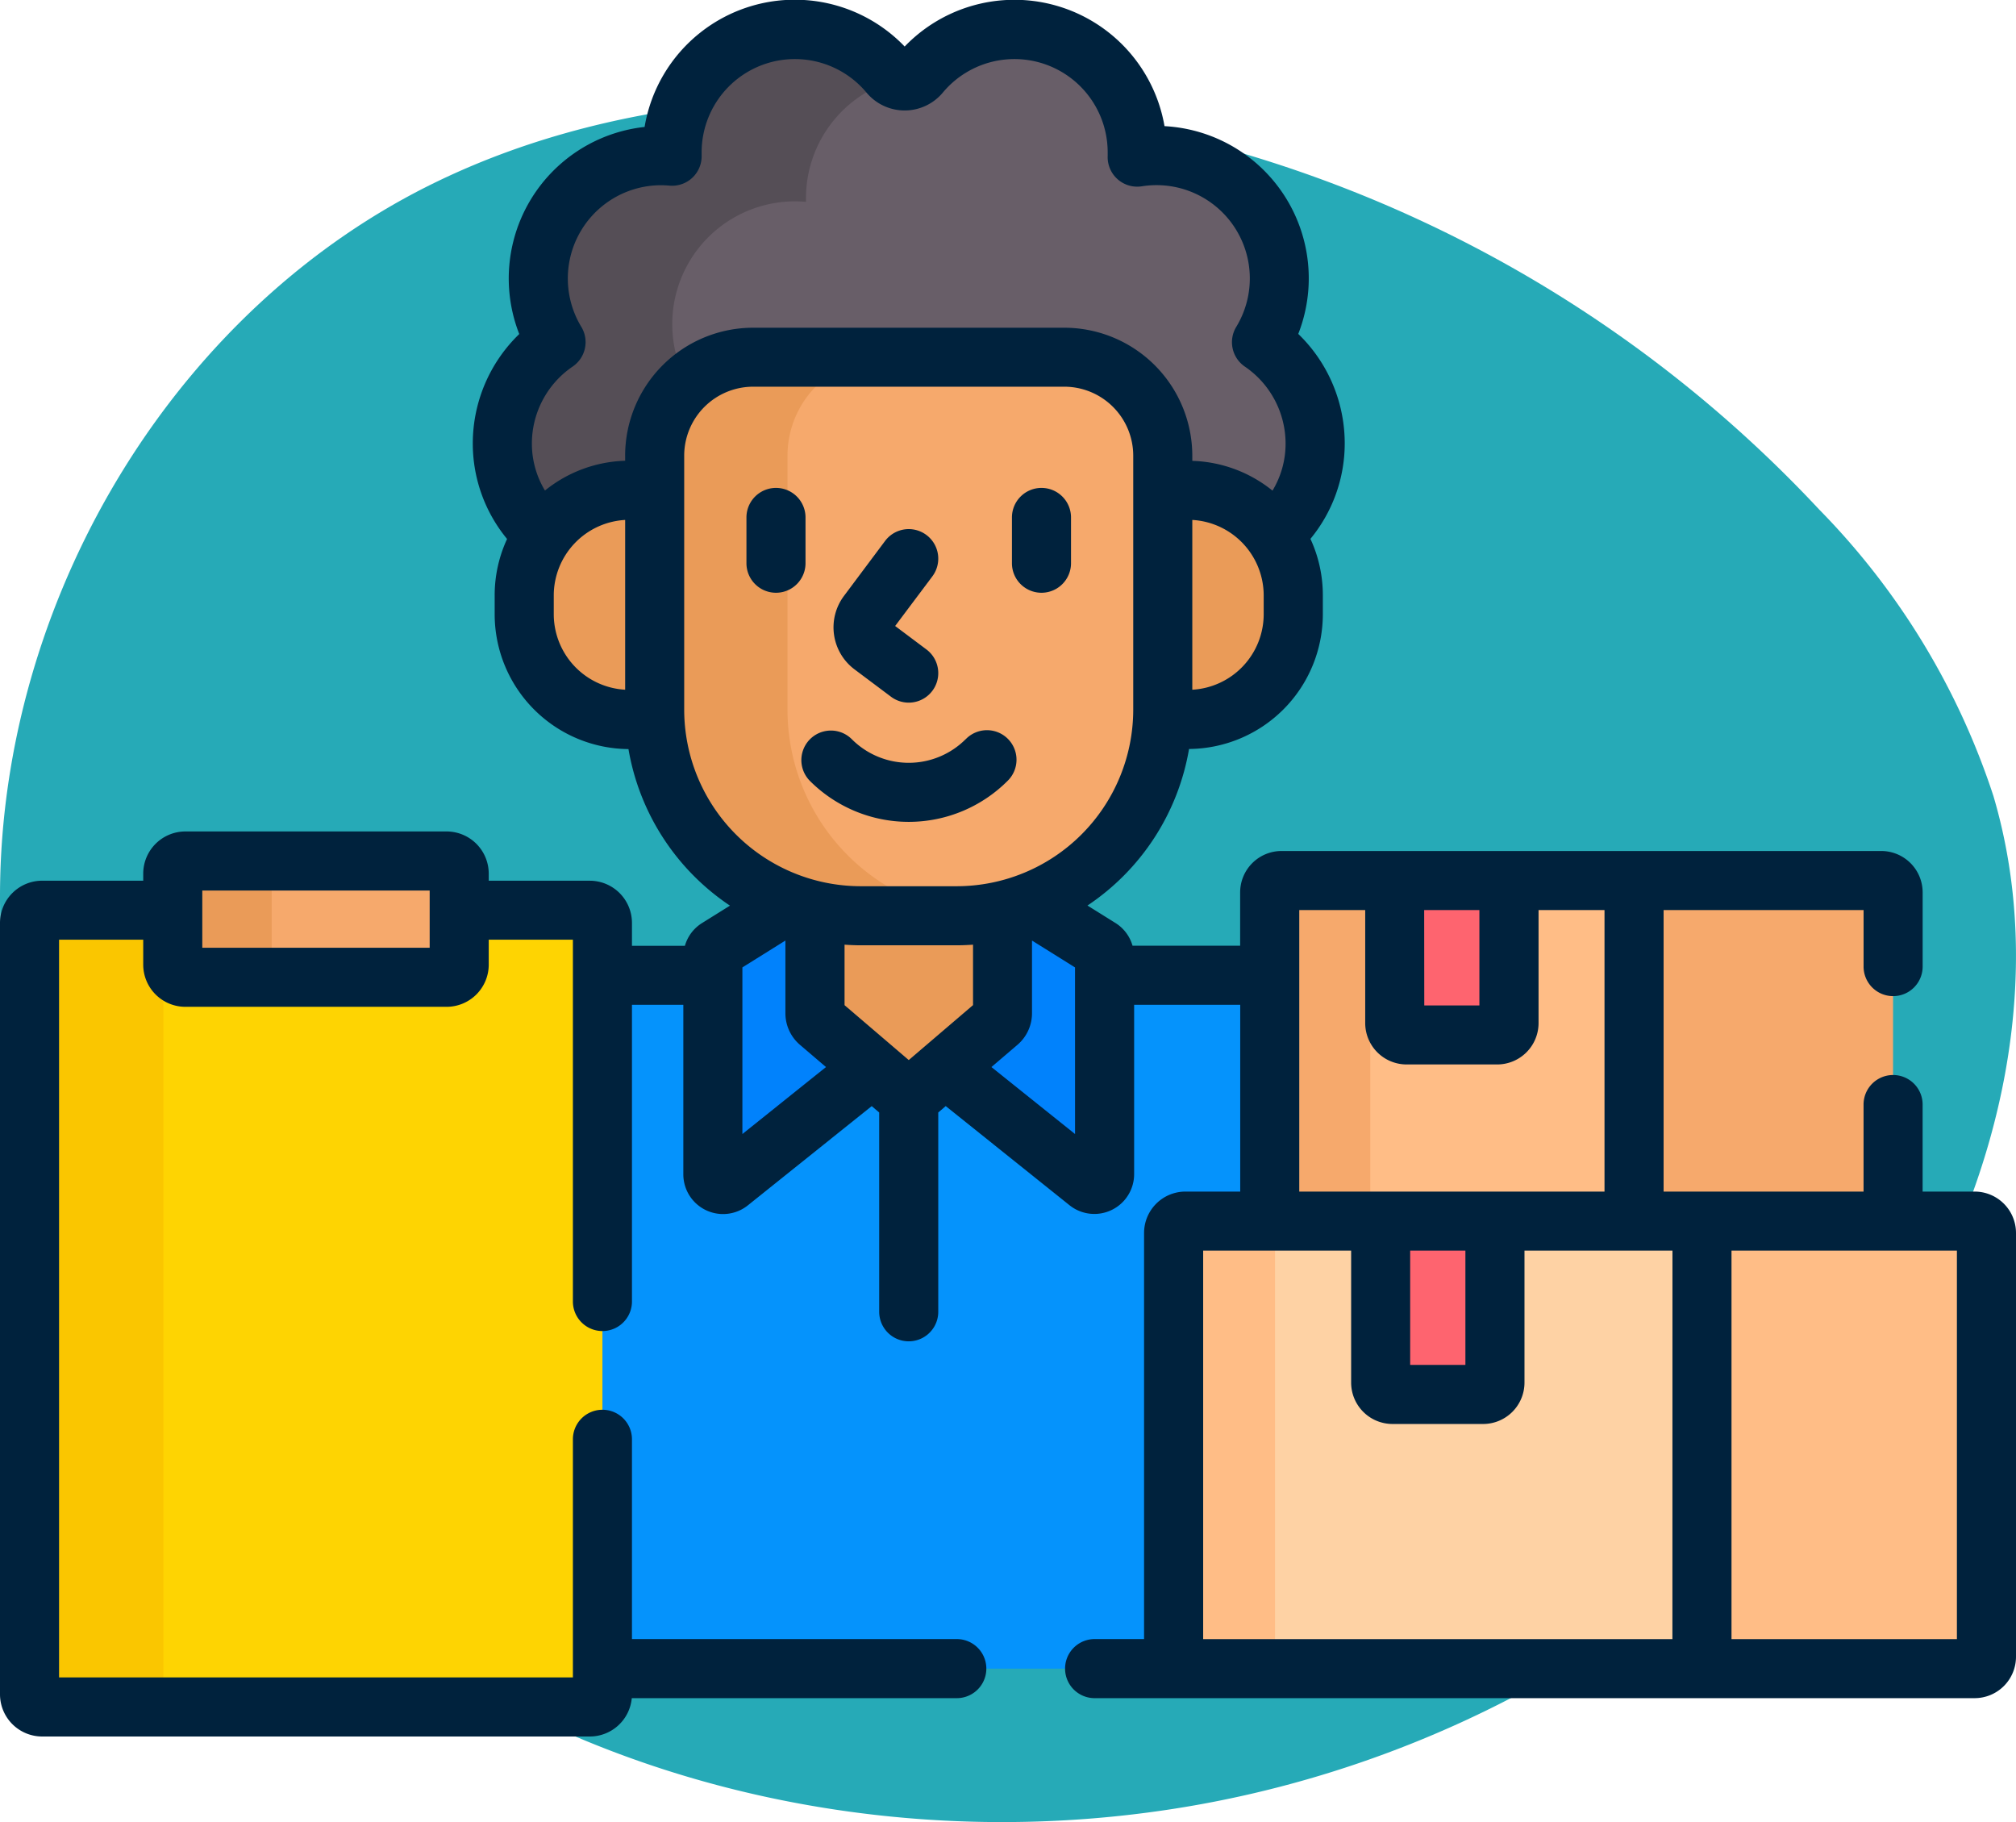 <svg xmlns="http://www.w3.org/2000/svg" width="78.501" height="70.938" viewBox="0 0 78.501 70.938">
  <g id="Grupo_1102049" data-name="Grupo 1102049" transform="translate(-244 -11415.11)">
    <g id="Grupo_1100458" data-name="Grupo 1100458" transform="translate(0 -12714.586)">
      <path id="_12068" data-name="12068" d="M72.033,71.913c-8.038-1.11-16.53-.839-23.844,2.675C38.045,79.46,31.382,90.507,31.127,101.757s5.606,22.305,14.66,28.988,21,9.051,32.068,7.045c11.165-2.023,21.645-8.583,27.469-18.322,3.735-6.245,5.48-13.956,3.417-20.934a28.6,28.6,0,0,0-6.787-11.156A50.145,50.145,0,0,0,72.033,71.913Z" transform="translate(212.881 24062.152)" fill="#26aab7"/>
      <g id="distribuidor" transform="translate(244 24094.166)">
        <path id="Trazado_877527" data-name="Trazado 877527" d="M127.579,59.188a4.72,4.72,0,0,0,1.607,3.5,4.089,4.089,0,0,1,3.34-1.728h.984V59.619a3.833,3.833,0,0,1,3.833-3.833h12.119a3.833,3.833,0,0,1,3.833,3.833v1.346h.984a4.089,4.089,0,0,1,3.34,1.728,4.72,4.72,0,0,0,1.607-3.5,4.776,4.776,0,0,0-2.092-3.99,4.782,4.782,0,0,0-4.843-7.2c0-.062,0-.124,0-.186a4.78,4.78,0,0,0-8.455-3.058.785.785,0,0,1-1.2,0,4.78,4.78,0,0,0-8.455,3.058c0,.049,0,.1,0,.147-.142-.013-.285-.02-.43-.02a4.782,4.782,0,0,0-4.09,7.259,4.776,4.776,0,0,0-2.091,3.99Z" transform="translate(-108.019 -6.351)" fill="#685e68"/>
        <g id="Grupo_1100275" data-name="Grupo 1100275" transform="translate(19.561 36.68)">
          <path id="Trazado_877528" data-name="Trazado 877528" d="M127.579,59.186a4.72,4.72,0,0,0,1.607,3.5,4.089,4.089,0,0,1,3.34-1.728h.266a4.761,4.761,0,0,1,1.18-3.17,3.85,3.85,0,0,1,.8-1.015,4.779,4.779,0,0,1,4.2-7.055c.145,0,.288.008.43.02,0-.049,0-.1,0-.147a4.783,4.783,0,0,1,3.557-4.622.762.762,0,0,1-.315-.222,4.78,4.78,0,0,0-8.455,3.058c0,.049,0,.1,0,.147-.142-.013-.285-.02-.43-.02a4.782,4.782,0,0,0-4.09,7.259A4.777,4.777,0,0,0,127.579,59.186Z" transform="translate(-127.579 -43.029)" fill="#554e56"/>
        </g>
        <path id="Trazado_877529" data-name="Trazado 877529" d="M174.855,292.743h3.283v-9.571H152v26.994h22.395V293.2A.46.46,0,0,1,174.855,292.743Z" transform="translate(-128.695 -209.673)" fill="#0593fc"/>
        <path id="Trazado_877530" data-name="Trazado 877530" d="M196.112,266.6l-2.8-1.747a8,8,0,0,1-2.768.491H186.8a8,8,0,0,1-2.768-.491l-2.8,1.747a.4.4,0,0,0-.188.338v8.468a.4.4,0,0,0,.648.311l6.729-5.39a.4.4,0,0,1,.5,0l6.729,5.39a.4.4,0,0,0,.648-.311v-8.468a.4.4,0,0,0-.187-.338Z" transform="translate(-153.289 -194.167)" fill="#0182fc"/>
        <g id="Grupo_1100276" data-name="Grupo 1100276" transform="translate(20.413 54.613)">
          <path id="Trazado_877531" data-name="Trazado 877531" d="M296.239,160h-.984v8.548c0,.127,0,.254-.01.379h.994a4.1,4.1,0,0,0,4.1-4.1v-.736A4.1,4.1,0,0,0,296.239,160Z" transform="translate(-270.39 -159.996)" fill="#ea9b58"/>
          <path id="Trazado_877532" data-name="Trazado 877532" d="M138.217,168.544V160h-.984a4.1,4.1,0,0,0-4.1,4.1v.736a4.1,4.1,0,0,0,4.1,4.1h.994c-.006-.126-.01-.252-.01-.379Z" transform="translate(-133.137 -159.996)" fill="#ea9b58"/>
        </g>
        <path id="Trazado_877533" data-name="Trazado 877533" d="M212.5,266.953h-3.743a8.045,8.045,0,0,1-1.78-.2v4a.468.468,0,0,0,.164.356l3.183,2.719a.469.469,0,0,0,.609,0l3.183-2.719a.469.469,0,0,0,.164-.356v-4A8.048,8.048,0,0,1,212.5,266.953Z" transform="translate(-175.241 -195.771)" fill="#ea9b58"/>
        <g id="Grupo_1100277" data-name="Grupo 1100277" transform="translate(25.493 49.435)">
          <path id="Trazado_877534" data-name="Trazado 877534" d="M178.033,147.967H174.29a8.021,8.021,0,0,1-8.021-8.021v-9.893a3.833,3.833,0,0,1,3.833-3.833h12.119a3.833,3.833,0,0,1,3.833,3.833v9.893A8.021,8.021,0,0,1,178.033,147.967Z" transform="translate(-166.269 -126.22)" fill="#f6a96c"/>
        </g>
        <g id="Grupo_1100278" data-name="Grupo 1100278" transform="translate(25.493 49.435)">
          <path id="Trazado_877535" data-name="Trazado 877535" d="M171.441,139.946v-9.893a3.833,3.833,0,0,1,3.833-3.833H170.1a3.833,3.833,0,0,0-3.833,3.833v9.893a8.021,8.021,0,0,0,8.021,8.021h3.743c.241,0,.479-.013.714-.033A8.02,8.02,0,0,1,171.441,139.946Z" transform="translate(-166.269 -126.22)" fill="#ea9b58"/>
        </g>
        <g id="Grupo_1100286" data-name="Grupo 1100286" transform="translate(45.7 69.811)">
          <g id="Grupo_1100281" data-name="Grupo 1100281" transform="translate(3.742)">
            <g id="Grupo_1100279" data-name="Grupo 1100279" transform="translate(14.187)">
              <path id="Trazado_877536" data-name="Trazado 877536" d="M425.088,259.58a.46.46,0,0,0-.46-.46H415v13.259h10.086Z" transform="translate(-415.002 -259.12)" fill="#f6a96c"/>
            </g>
            <path id="Trazado_877537" data-name="Trazado 877537" d="M336.661,272.379V259.12H322.934a.46.46,0,0,0-.46.46v12.8h14.187Z" transform="translate(-322.474 -259.12)" fill="#ffbd86"/>
            <path id="Trazado_877538" data-name="Trazado 877538" d="M326.388,272.379v-12.8a.46.46,0,0,1,.46-.46h-3.914a.46.46,0,0,0-.46.46v12.8h3.914Z" transform="translate(-322.474 -259.12)" fill="#f6a96c"/>
            <g id="Grupo_1100280" data-name="Grupo 1100280" transform="translate(4.868)">
              <path id="Trazado_877539" data-name="Trazado 877539" d="M358.215,265.132h-3.53a.46.46,0,0,1-.46-.46V259.12h4.45v5.552A.46.46,0,0,1,358.215,265.132Z" transform="translate(-354.225 -259.12)" fill="#fe646f"/>
            </g>
          </g>
          <g id="Grupo_1100285" data-name="Grupo 1100285" transform="translate(0 13.259)">
            <path id="Trazado_877540" data-name="Trazado 877540" d="M442.866,345.6H432.248v17.423h10.618a.46.46,0,0,0,.46-.46v-16.5A.46.46,0,0,0,442.866,345.6Z" transform="translate(-411.675 -345.596)" fill="#ffbd86"/>
            <g id="Grupo_1100282" data-name="Grupo 1100282" transform="translate(0)">
              <path id="Trazado_877541" data-name="Trazado 877541" d="M318.638,363.019H298.065V346.056a.46.46,0,0,1,.46-.46h20.113Z" transform="translate(-298.065 -345.596)" fill="#fed2a4"/>
            </g>
            <g id="Grupo_1100283" data-name="Grupo 1100283" transform="translate(0 0)">
              <path id="Trazado_877542" data-name="Trazado 877542" d="M302.473,345.6h-3.948a.46.46,0,0,0-.46.46v16.963h3.948V346.056A.46.46,0,0,1,302.473,345.6Z" transform="translate(-298.065 -345.596)" fill="#ffbd86"/>
            </g>
            <g id="Grupo_1100284" data-name="Grupo 1100284" transform="translate(8.061)">
              <path id="Trazado_877543" data-name="Trazado 877543" d="M354.633,352.344H351.1a.46.46,0,0,1-.46-.46V345.6h4.45v6.288A.46.46,0,0,1,354.633,352.344Z" transform="translate(-350.643 -345.596)" fill="#fe646f"/>
            </g>
          </g>
        </g>
        <g id="Grupo_1100290" data-name="Grupo 1100290" transform="translate(1.15 69.046)">
          <path id="Trazado_877544" data-name="Trazado 877544" d="M29.317,266.634H24.231v2.123a.491.491,0,0,1-.491.491H13.568a.491.491,0,0,1-.491-.491v-2.123H7.991a.491.491,0,0,0-.491.491v30.04a.491.491,0,0,0,.491.491H29.317a.491.491,0,0,0,.491-.491v-30.04A.491.491,0,0,0,29.317,266.634Z" transform="translate(-7.5 -264.717)" fill="#fed402"/>
          <path id="Trazado_877545" data-name="Trazado 877545" d="M12.713,297.165v-30.04a.49.49,0,0,1,.364-.473v-.019H7.991a.491.491,0,0,0-.491.491v30.04a.491.491,0,0,0,.491.491H13.2A.491.491,0,0,1,12.713,297.165Z" transform="translate(-7.5 -264.717)" fill="#fac600"/>
          <g id="Grupo_1100288" data-name="Grupo 1100288" transform="translate(5.577)">
            <g id="Grupo_1100287" data-name="Grupo 1100287">
              <path id="Trazado_877546" data-name="Trazado 877546" d="M54.538,258.661H44.366a.491.491,0,0,1-.491-.491v-3.549a.491.491,0,0,1,.491-.491H54.538a.491.491,0,0,1,.491.491v3.549A.491.491,0,0,1,54.538,258.661Z" transform="translate(-43.875 -254.13)" fill="#f6a96c"/>
            </g>
          </g>
          <g id="Grupo_1100289" data-name="Grupo 1100289" transform="translate(5.577)">
            <path id="Trazado_877547" data-name="Trazado 877547" d="M47.727,258.17v-3.549a.491.491,0,0,1,.491-.491H44.366a.491.491,0,0,0-.491.491v3.549a.491.491,0,0,0,.491.491h3.852A.491.491,0,0,1,47.727,258.17Z" transform="translate(-43.875 -254.13)" fill="#ea9b58"/>
          </g>
        </g>
        <g id="Grupo_1100291" data-name="Grupo 1100291" transform="translate(0 35.53)">
          <path id="Trazado_877548" data-name="Trazado 877548" d="M191.875,160.57a1.15,1.15,0,1,0-2.3,0v1.782a1.15,1.15,0,1,0,2.3,0Z" transform="translate(-160.509 -140.425)" fill="#00223d"/>
          <path id="Trazado_877549" data-name="Trazado 877549" d="M258.152,159.42a1.15,1.15,0,0,0-1.15,1.15v1.782a1.15,1.15,0,1,0,2.3,0V160.57A1.15,1.15,0,0,0,258.152,159.42Z" transform="translate(-217.598 -140.425)" fill="#00223d"/>
          <path id="Trazado_877550" data-name="Trazado 877550" d="M209.924,221.371a3.133,3.133,0,0,1-4.434,0A1.15,1.15,0,0,0,203.864,223a5.441,5.441,0,0,0,7.686,0,1.15,1.15,0,1,0-1.626-1.626Z" transform="translate(-172.322 -192.593)" fill="#00223d"/>
          <path id="Trazado_877551" data-name="Trazado 877551" d="M212.484,175.34l1.426,1.069a1.15,1.15,0,0,0,1.38-1.84l-1.219-.914,1.449-1.932a1.15,1.15,0,0,0-1.84-1.38l-1.6,2.139A2.044,2.044,0,0,0,212.484,175.34Z" transform="translate(-179.215 -149.284)" fill="#00223d"/>
          <path id="Trazado_877552" data-name="Trazado 877552" d="M76.891,81.92H74.865V78.532a1.15,1.15,0,1,0-2.3,0V81.92H64.779V70.961h7.787v2.2a1.15,1.15,0,1,0,2.3,0V70.271a1.612,1.612,0,0,0-1.61-1.61H49.9a1.612,1.612,0,0,0-1.61,1.61v2.078H44.1a1.539,1.539,0,0,0-.668-.887l-1.087-.678A9.189,9.189,0,0,0,46.3,64.689a5.251,5.251,0,0,0,5.21-5.244v-.736a5.215,5.215,0,0,0-.483-2.2,5.84,5.84,0,0,0,1.335-3.668,5.923,5.923,0,0,0-1.809-4.311,5.933,5.933,0,0,0-5.208-8.089,5.931,5.931,0,0,0-10.118-3.1A5.931,5.931,0,0,0,25.1,40.472a5.934,5.934,0,0,0-4.881,8.063,5.923,5.923,0,0,0-1.809,4.31,5.841,5.841,0,0,0,1.335,3.668,5.212,5.212,0,0,0-.483,2.2v.736a5.251,5.251,0,0,0,5.21,5.244,9.189,9.189,0,0,0,3.952,6.095l-1.087.678a1.538,1.538,0,0,0-.668.887H24.608v-.894a1.643,1.643,0,0,0-1.641-1.641H19.031v-.276A1.643,1.643,0,0,0,17.39,67.9H7.218a1.643,1.643,0,0,0-1.641,1.641v.276H1.641A1.643,1.643,0,0,0,0,71.454v30.04a1.643,1.643,0,0,0,1.641,1.641H22.967a1.643,1.643,0,0,0,1.634-1.493H37.257a1.15,1.15,0,1,0,0-2.3H24.608V91.564a1.15,1.15,0,1,0-2.3,0v9.271H2.3V72.113H5.577v.973a1.643,1.643,0,0,0,1.641,1.641H17.39a1.643,1.643,0,0,0,1.641-1.641v-.973h3.277V86.2a1.15,1.15,0,0,0,2.3,0V74.649h2v6.595a1.547,1.547,0,0,0,2.517,1.209l4.819-3.86.291.248V86.6a1.15,1.15,0,1,0,2.3,0V78.841l.291-.249,4.819,3.859a1.549,1.549,0,0,0,2.517-1.209V74.649h4.131V81.92H46.159a1.612,1.612,0,0,0-1.61,1.61V99.342H42.623a1.15,1.15,0,1,0,0,2.3H76.891a1.612,1.612,0,0,0,1.61-1.61V83.53a1.612,1.612,0,0,0-1.61-1.61ZM16.731,72.428H7.877V70.2h8.854ZM49.207,59.445a2.946,2.946,0,0,1-2.78,2.937v-6.61a2.947,2.947,0,0,1,2.78,2.937ZM24.343,62.382a2.947,2.947,0,0,1-2.78-2.937v-.736a2.947,2.947,0,0,1,2.78-2.937Zm0-9.114v.2a5.219,5.219,0,0,0-3.123,1.159,3.53,3.53,0,0,1-.509-1.8A3.63,3.63,0,0,1,22.3,49.8a1.15,1.15,0,0,0,.335-1.547,3.632,3.632,0,0,1,3.107-5.512c.1,0,.21.005.327.016a1.15,1.15,0,0,0,1.252-1.179V41.53c0-.023,0-.046,0-.069a3.631,3.631,0,0,1,6.422-2.323,1.935,1.935,0,0,0,2.967,0,3.631,3.631,0,0,1,6.422,2.323c0,.048,0,.094,0,.142a1.15,1.15,0,0,0,1.329,1.18,3.675,3.675,0,0,1,.574-.045,3.632,3.632,0,0,1,3.107,5.512A1.15,1.15,0,0,0,48.47,49.8a3.63,3.63,0,0,1,1.589,3.031,3.531,3.531,0,0,1-.509,1.8,5.218,5.218,0,0,0-3.123-1.159v-.2a4.989,4.989,0,0,0-4.983-4.983H29.326a4.988,4.988,0,0,0-4.984,4.983ZM28.908,79.68V73.193l1.675-1.046v2.829a1.617,1.617,0,0,0,.567,1.231l1.013.865Zm8.978-5.017-2.5,2.137-2.5-2.137V72.308c.208.014.418.024.63.024h3.743c.212,0,.421-.01.63-.024v2.354Zm3.975,5.017-3.256-2.608,1.013-.865a1.616,1.616,0,0,0,.567-1.231V72.147l1.675,1.046Zm-4.605-9.648H33.513a6.879,6.879,0,0,1-6.871-6.871V53.268a2.686,2.686,0,0,1,2.683-2.683H41.444a2.686,2.686,0,0,1,2.683,2.683v9.893A6.879,6.879,0,0,1,37.256,70.032Zm18.2.929h2.15v3.712H55.46Zm-4.868,0H53.16v4.4a1.612,1.612,0,0,0,1.61,1.61H58.3a1.612,1.612,0,0,0,1.61-1.61v-4.4h2.568V81.92H50.592V70.961ZM57.061,84.22v4.448h-2.15V84.22Zm8.061,15.123H46.85V84.22h5.762v5.138a1.612,1.612,0,0,0,1.61,1.61h3.53a1.612,1.612,0,0,0,1.61-1.61V84.22h5.762Zm11.078,0H67.423V84.22H76.2Z" transform="translate(0 -35.53)" fill="#00223d"/>
        </g>
      </g>
    </g>
  </g>
</svg>
